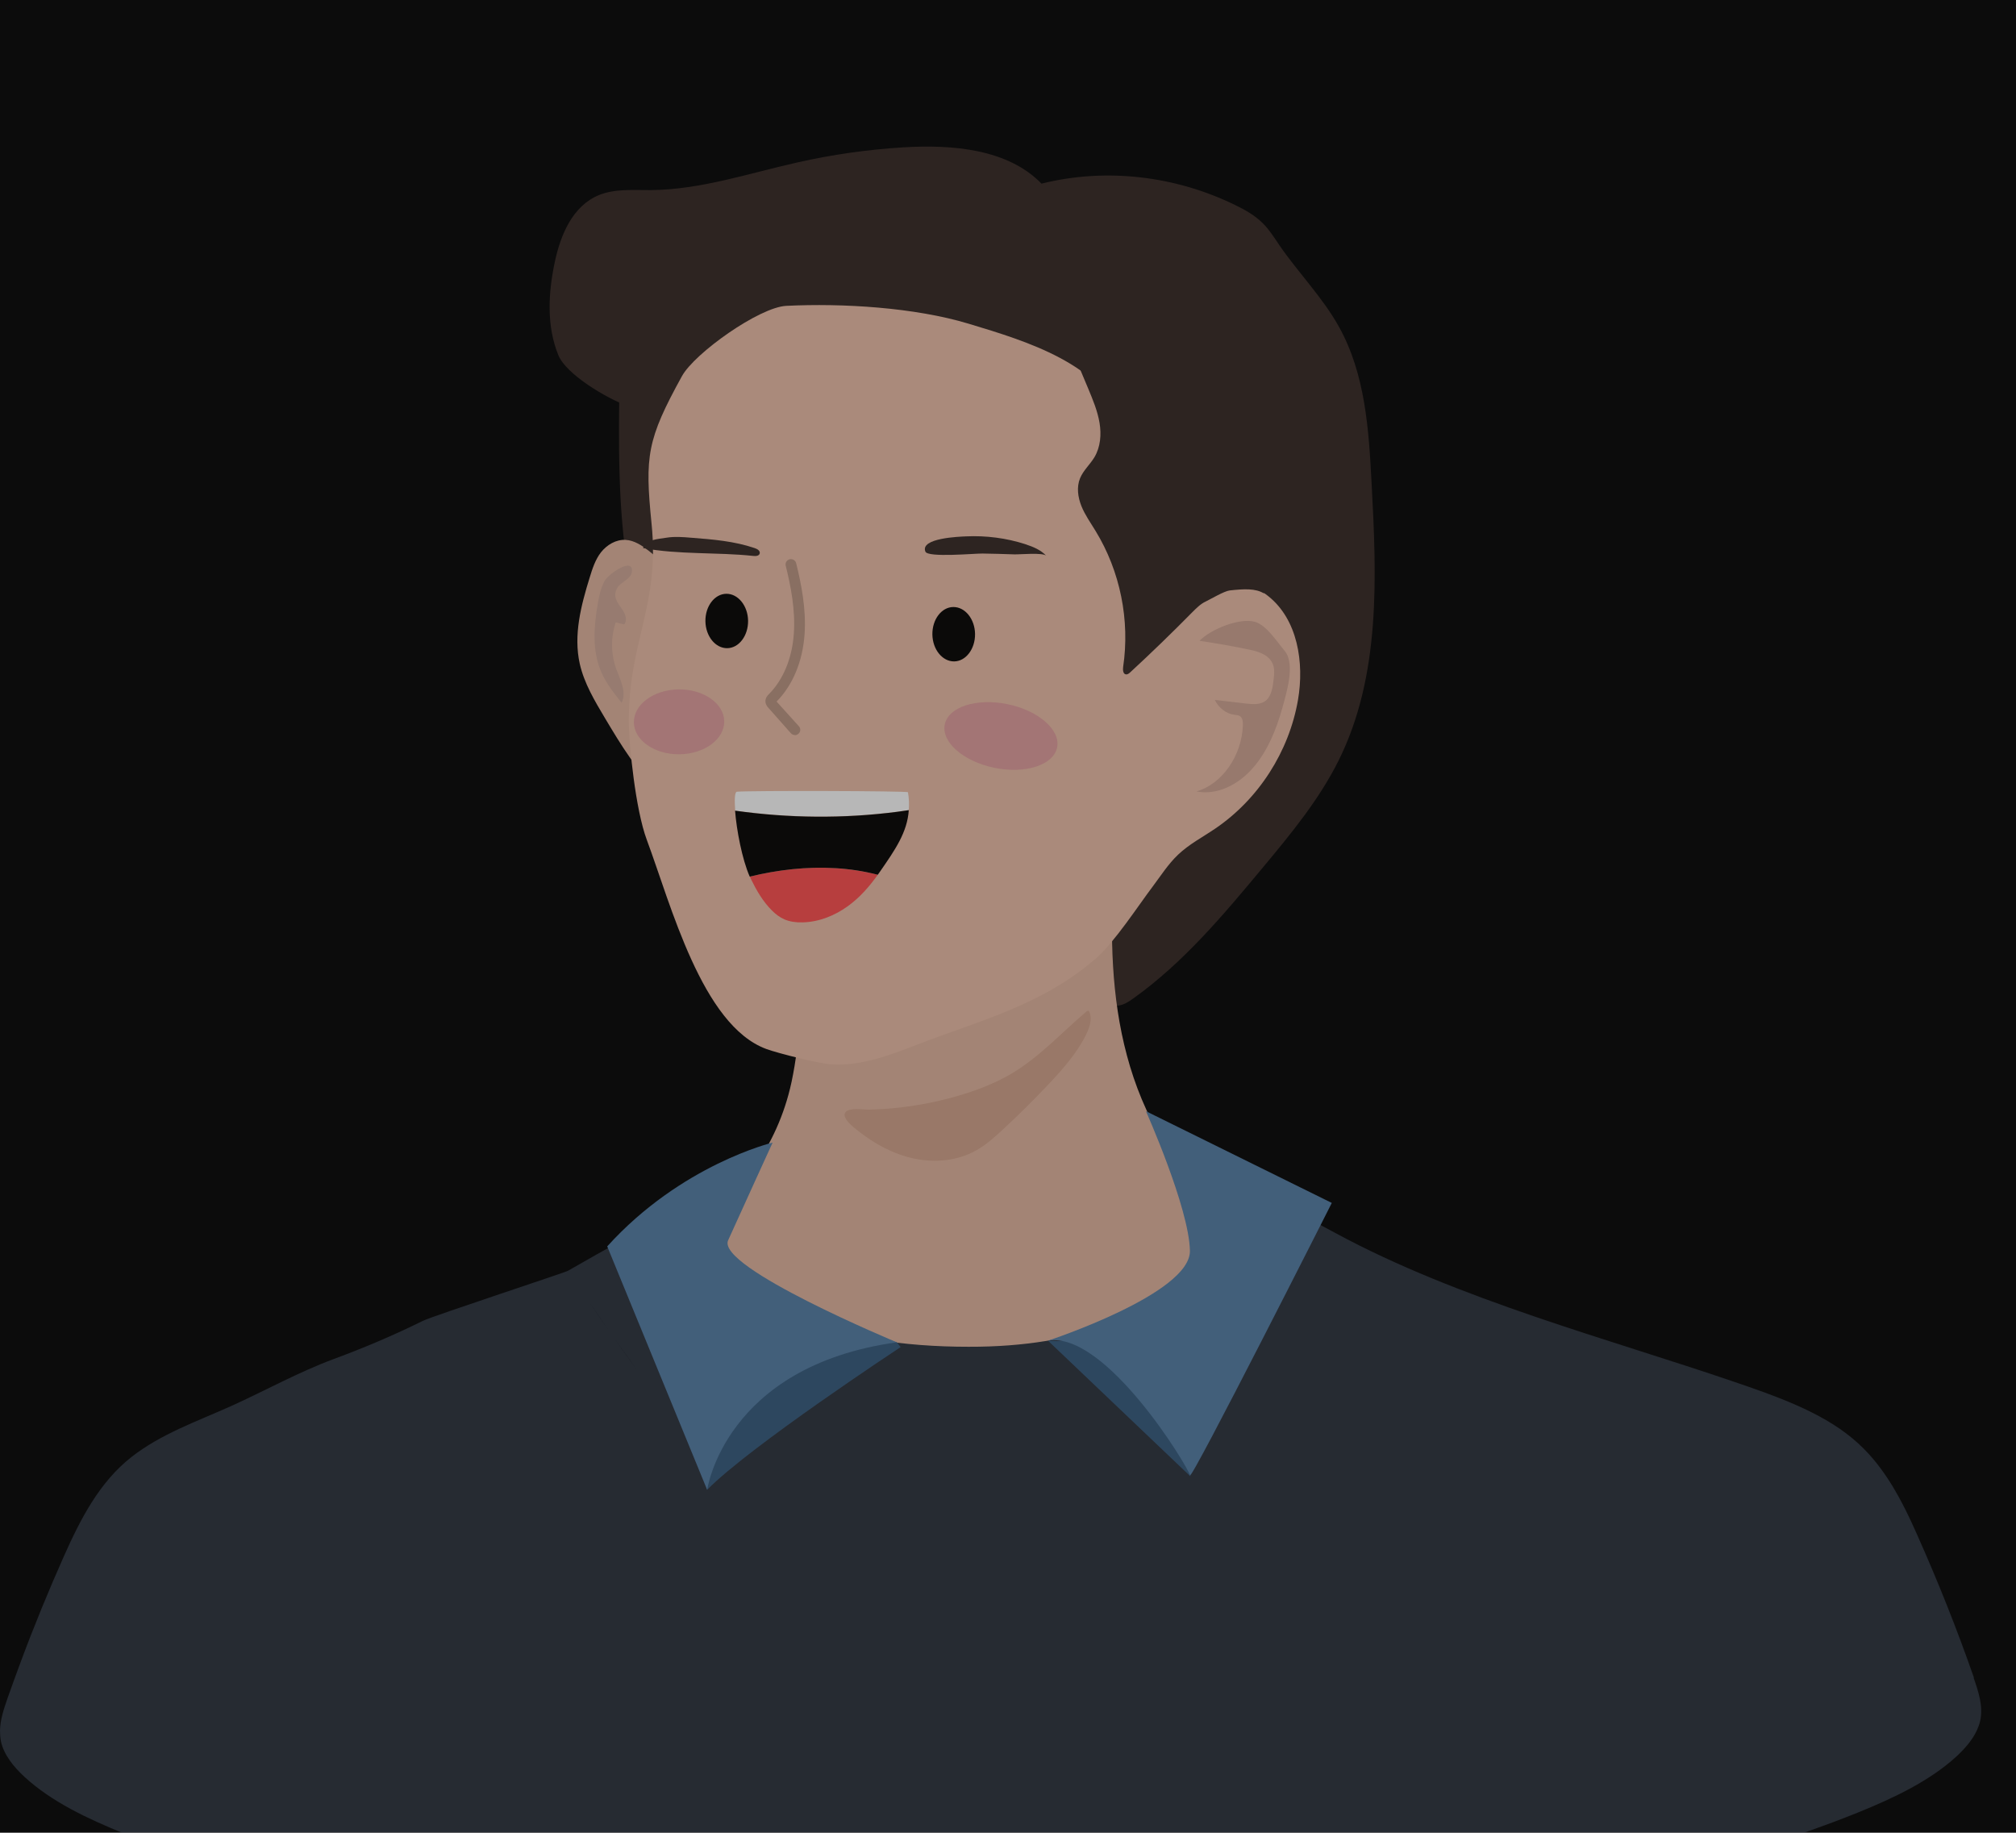 <svg width="55" height="50" viewBox="0 0 55 50" fill="none" xmlns="http://www.w3.org/2000/svg">
<rect width="55" height="50" fill="#F5F5F5"/>
<g clip-path="url(#clip0_0_1)" filter="url(#filter0_d_0_1)">
<rect width="375" height="812" transform="translate(-118 -524)" fill="#191919"/>
<g filter="url(#filter1_d_0_1)">
<rect x="-11" y="-13" width="76" height="76" fill="#0C0C0C"/>
</g>
<g style="mix-blend-mode:luminosity" opacity="0.7" clip-path="url(#clip1_0_1)">
<path d="M17.094 7.063C16.544 6.862 15.445 6.212 15.233 5.69C14.906 4.889 14.957 3.99 15.136 3.147C15.292 2.412 15.619 1.615 16.345 1.32C16.782 1.144 17.279 1.189 17.753 1.186C19.12 1.175 20.434 0.726 21.765 0.429C22.71 0.216 23.672 0.08 24.64 0.02C25.988 -0.062 27.497 0.065 28.414 1.01C30.184 0.568 32.08 0.8 33.706 1.598C33.976 1.728 34.237 1.879 34.447 2.086C34.628 2.265 34.764 2.483 34.906 2.693C35.426 3.448 36.087 4.118 36.529 4.915C37.25 6.209 37.344 7.727 37.42 9.191C37.557 11.751 37.67 14.43 36.521 16.745C35.99 17.812 35.216 18.752 34.444 19.677C33.377 20.959 32.293 22.256 30.919 23.238C30.794 23.329 30.658 23.417 30.502 23.434C30.406 23.445 30.309 23.425 30.216 23.408C26.569 22.699 22.724 21.896 20 19.484" fill="#3B2E2A"/>
<path d="M16.901 6.305C16.876 8.068 16.853 9.841 17.137 11.581C17.262 12.344 17.455 13.113 17.892 13.751C17.98 13.882 18.119 14.018 18.272 13.976C18.357 13.953 18.417 13.876 18.465 13.805C18.89 13.201 19.189 12.517 19.469 11.83C20.332 9.716 21.036 7.537 21.578 5.318C21.652 5.014 21.725 4.705 21.876 4.432C22.026 4.16 22.27 3.922 22.574 3.851" fill="#3B2E2A"/>
<path d="M53.851 41.765C53.394 40.454 52.877 39.157 52.307 37.877C52.202 37.642 52.094 37.404 51.975 37.168C51.915 37.052 51.856 36.935 51.791 36.819C51.6 36.473 51.382 36.138 51.124 35.826C50.951 35.619 50.758 35.423 50.539 35.241C49.654 34.503 48.442 34.084 47.264 33.681C43.941 32.545 39.764 31.444 36.441 29.642C35.003 28.862 33.564 28.161 32.125 27.67H21.646C19.597 28.368 17.551 29.489 15.502 30.664C15.517 30.684 11.802 31.901 11.535 32.035C10.743 32.426 9.932 32.77 9.103 33.076C8.133 33.437 7.259 33.927 6.311 34.356C5.386 34.773 4.396 35.114 3.59 35.746C2.71 36.433 2.194 37.446 1.748 38.445C1.32 39.407 0.922 40.375 0.559 41.354C0.437 41.68 0.321 42.006 0.204 42.333C0.105 42.619 0.006 42.914 0 43.209C0 43.309 0.006 43.405 0.026 43.505C0.065 43.689 0.15 43.862 0.267 44.027C0.38 44.191 0.525 44.342 0.678 44.484C1.407 45.153 2.386 45.616 3.38 46.019C3.751 46.169 4.126 46.311 4.503 46.447C4.552 46.464 4.597 46.481 4.645 46.498C5.034 46.637 5.423 46.768 5.82 46.893C9.061 47.917 13.139 48.709 16.583 49.171C18.053 49.37 19.535 49.543 21.022 49.685C22.548 49.83 24.078 49.94 25.61 50.006H28.28C29.603 49.949 30.925 49.858 32.242 49.742C33.936 49.591 35.627 49.398 37.304 49.171C40.644 48.723 44.782 47.386 47.934 46.419C48.397 46.277 48.854 46.129 49.305 45.968C49.319 45.962 49.333 45.959 49.344 45.953C49.793 45.795 50.236 45.63 50.672 45.454C51.663 45.054 52.642 44.589 53.371 43.922C53.601 43.709 53.808 43.473 53.93 43.212C53.97 43.124 54.004 43.036 54.024 42.943C54.109 42.551 53.978 42.154 53.845 41.774L53.851 41.765ZM16.053 31.49C16.209 31.72 16.393 31.986 16.595 32.279C16.39 31.986 16.209 31.72 16.053 31.49ZM15.607 30.826C15.639 30.871 15.675 30.928 15.715 30.99C15.672 30.928 15.636 30.871 15.607 30.826ZM15.721 30.996C15.721 30.996 15.721 30.999 15.724 31.002C15.724 31.002 15.724 30.999 15.721 30.996ZM15.831 31.161C15.86 31.203 15.891 31.249 15.922 31.297C15.891 31.249 15.86 31.206 15.831 31.161ZM19.625 36.189C19.529 36.087 19.433 35.979 19.333 35.865C19.433 35.976 19.529 36.087 19.625 36.189ZM19.248 35.769C18.669 35.102 18.05 34.296 17.483 33.524C18.048 34.296 18.669 35.102 19.248 35.769ZM17.395 33.4C17.174 33.093 16.958 32.795 16.762 32.514C16.961 32.795 17.174 33.093 17.395 33.4Z" fill="#303742"/>
<path d="M30.383 19.869C30.284 21.521 30.315 23.195 30.746 24.801C31.175 26.407 32.029 27.948 33.371 29.044C33.453 29.052 32.628 32.758 26.427 32.741C22.877 32.744 19.512 31.714 19.478 29.044C20.085 28.55 21.197 27.378 21.595 25.516C22.077 23.255 21.779 20.221 21.725 19.313" fill="#E3B7A1"/>
<path d="M26.337 25.834C26.774 25.695 27.202 25.522 27.596 25.289C28.357 24.838 28.962 24.171 29.637 23.598C29.651 23.587 29.668 23.573 29.688 23.575C29.708 23.578 29.719 23.598 29.725 23.618C29.801 23.811 29.725 24.027 29.637 24.214C29.384 24.727 29.001 25.162 28.607 25.579C28.204 26.007 27.787 26.419 27.355 26.819C27.128 27.029 26.896 27.239 26.623 27.389C26.118 27.67 25.508 27.727 24.941 27.608C24.376 27.489 23.854 27.205 23.402 26.845C23.297 26.762 22.931 26.487 23.073 26.334C23.184 26.212 23.558 26.274 23.7 26.271C24.276 26.26 24.85 26.192 25.414 26.075C25.727 26.01 26.033 25.931 26.337 25.834V25.834Z" fill="#D4A58E"/>
<path d="M18.292 11.921C18.297 11.558 17.994 11.254 17.693 11.022C17.511 10.88 17.304 10.743 17.072 10.729C16.805 10.712 16.555 10.866 16.396 11.067C16.24 11.268 16.161 11.515 16.087 11.757C15.851 12.52 15.641 13.323 15.817 14.109C15.936 14.637 16.223 15.119 16.504 15.59C16.941 16.322 17.389 17.069 18.036 17.65" fill="#E3B7A1"/>
<path d="M17.159 15.814C17.168 16.322 17.33 18.062 17.645 18.91C18.303 20.675 19.151 23.97 20.905 24.617C21.24 24.739 22.332 25.014 22.69 25.037C23.482 25.085 24.251 24.796 24.991 24.509C26.776 23.822 28.436 23.419 29.909 22.137C30.406 21.703 31.058 20.701 31.45 20.182C31.671 19.887 31.87 19.574 32.137 19.319C32.438 19.032 32.812 18.837 33.155 18.604C34.333 17.804 35.167 16.507 35.411 15.097C35.587 14.075 35.403 12.894 34.591 12.256C34.183 11.935 33.663 11.788 33.147 11.739C32.406 11.668 31.538 11.864 31.212 12.537C30.993 10.806 31.37 9.109 30.672 7.511C29.974 5.914 28.082 5.329 26.422 4.83C24.952 4.387 22.988 4.268 21.45 4.344C20.715 4.381 18.95 5.633 18.604 6.263C17.65 7.994 17.591 8.445 17.775 10.278C18.011 12.582 17.117 13.502 17.157 15.82L17.159 15.814Z" fill="#EDBFA9"/>
<path d="M34.237 12.965C33.834 12.843 33.034 13.161 32.724 13.482C33.19 13.55 33.652 13.632 34.112 13.729C34.364 13.783 34.662 13.882 34.742 14.169C34.773 14.282 34.762 14.401 34.748 14.521C34.725 14.73 34.694 14.96 34.555 15.094C34.41 15.23 34.203 15.216 34.018 15.196C33.726 15.162 33.434 15.128 33.141 15.094C33.249 15.315 33.454 15.471 33.669 15.499C33.734 15.508 33.808 15.508 33.856 15.562C33.905 15.616 33.91 15.704 33.908 15.78C33.882 16.617 33.337 17.395 32.639 17.591C33.19 17.701 33.76 17.423 34.163 16.972C34.566 16.521 34.819 15.917 34.989 15.298C35.099 14.898 35.343 14.112 35.051 13.76C34.81 13.47 34.555 13.062 34.237 12.963V12.965Z" fill="#D1A796"/>
<path d="M26.601 13.294C26.606 13.703 26.351 14.041 26.03 14.044C25.709 14.046 25.443 13.717 25.437 13.309C25.431 12.9 25.687 12.562 26.008 12.56C26.328 12.557 26.595 12.886 26.601 13.294V13.294Z" fill="#0A0807"/>
<path d="M20.409 12.934C20.414 13.343 20.159 13.681 19.838 13.683C19.518 13.686 19.251 13.357 19.245 12.948C19.239 12.54 19.495 12.202 19.816 12.199C20.136 12.196 20.403 12.526 20.409 12.934Z" fill="#0A0807"/>
<path d="M21.688 16.053C21.649 16.053 21.606 16.036 21.578 16.005L20.962 15.309C20.936 15.281 20.891 15.227 20.883 15.15C20.874 15.04 20.945 14.966 20.982 14.932C21.371 14.537 21.612 13.953 21.657 13.286C21.703 12.633 21.572 11.984 21.436 11.433C21.416 11.356 21.464 11.277 21.544 11.257C21.623 11.24 21.7 11.286 21.72 11.362C21.861 11.935 21.998 12.614 21.95 13.306C21.898 14.041 21.629 14.691 21.192 15.133C21.192 15.133 21.189 15.136 21.186 15.139L21.796 15.814C21.85 15.874 21.845 15.965 21.782 16.019C21.754 16.041 21.723 16.056 21.688 16.056V16.053Z" fill="#BD9886"/>
<path d="M19.759 15.678C19.764 16.166 19.22 16.569 18.538 16.578C17.858 16.586 17.298 16.195 17.293 15.707C17.287 15.219 17.832 14.816 18.513 14.807C19.194 14.799 19.753 15.19 19.759 15.678Z" fill="#E3A1A1"/>
<path d="M28.84 16.393C28.74 16.873 27.974 17.12 27.128 16.947C26.283 16.773 25.675 16.243 25.775 15.763C25.874 15.284 26.64 15.037 27.486 15.21C28.332 15.383 28.939 15.914 28.84 16.393Z" fill="#E3A1A1"/>
<path d="M18.175 10.67C18.402 10.633 18.632 10.65 18.859 10.67C19.444 10.715 20.037 10.763 20.593 10.954C20.664 10.976 20.746 11.03 20.726 11.101C20.706 11.169 20.616 11.175 20.548 11.166C19.569 11.061 18.499 11.135 17.543 10.951C17.605 10.718 17.971 10.704 18.175 10.67Z" fill="#3B2E2A"/>
<path d="M16.493 11.85C16.39 12.04 16.345 12.256 16.308 12.469C16.2 13.093 16.149 13.757 16.405 14.339C16.538 14.645 16.751 14.912 16.958 15.173C17.106 14.886 16.921 14.549 16.811 14.245C16.666 13.839 16.66 13.385 16.799 12.98C16.876 12.999 16.952 13.019 17.029 13.036C17.123 12.923 17.063 12.753 16.981 12.633C16.842 12.435 16.703 12.273 16.845 12.032C16.927 11.89 17.205 11.796 17.236 11.62C17.313 11.164 16.603 11.649 16.493 11.85V11.85Z" fill="#D1AA9A"/>
<path d="M33.249 5.956L31.368 4.986L29.322 5.729C29.444 6.024 29.569 6.32 29.694 6.615C29.818 6.913 29.943 7.213 29.997 7.534C30.051 7.855 30.023 8.195 29.858 8.473C29.739 8.672 29.555 8.831 29.466 9.047C29.367 9.288 29.407 9.566 29.503 9.807C29.6 10.048 29.753 10.261 29.889 10.485C30.562 11.584 30.831 12.923 30.641 14.197C30.63 14.276 30.639 14.39 30.718 14.398C30.761 14.404 30.8 14.373 30.834 14.342C31.41 13.811 31.972 13.266 32.523 12.707C32.633 12.597 32.747 12.48 32.889 12.412C33.025 12.347 33.397 12.126 33.547 12.108C33.933 12.066 34.254 12.046 34.486 12.191" fill="#3B2E2A"/>
<path d="M27.977 10.848C28.184 10.916 28.397 11.002 28.544 11.163C28.456 11.067 27.815 11.129 27.676 11.124C27.387 11.112 27.097 11.107 26.805 11.101C26.589 11.098 25.318 11.217 25.247 11.05C25.091 10.675 26.183 10.641 26.348 10.633C26.898 10.607 27.452 10.678 27.974 10.846L27.977 10.848Z" fill="#3B2E2A"/>
<path d="M24.478 18.144C24.583 18.13 24.688 18.116 24.793 18.099C24.804 17.945 24.802 17.787 24.77 17.613C24.765 17.577 20.46 17.565 20.102 17.599C20.046 17.605 20.034 17.815 20.057 18.113C21.521 18.32 23.014 18.331 24.481 18.144H24.478Z" fill="white"/>
<path d="M22.804 19.685C22.015 19.637 21.226 19.728 20.457 19.915C20.468 19.938 20.477 19.963 20.488 19.983C20.639 20.292 20.815 20.599 21.07 20.849C21.164 20.942 21.271 21.024 21.399 21.081C21.552 21.146 21.726 21.169 21.899 21.163C22.35 21.152 22.787 20.973 23.139 20.715C23.465 20.477 23.723 20.179 23.947 19.864C23.573 19.77 23.19 19.711 22.804 19.685Z" fill="#FF5252"/>
<path d="M22.804 19.685C23.19 19.708 23.573 19.767 23.947 19.864C23.967 19.838 23.987 19.81 24.004 19.784C24.421 19.183 24.753 18.706 24.793 18.102C24.688 18.116 24.583 18.133 24.478 18.147C23.011 18.337 21.518 18.323 20.054 18.116C20.094 18.638 20.244 19.438 20.454 19.915C21.223 19.728 22.012 19.637 22.801 19.685H22.804Z" fill="#0A0807"/>
<path d="M24.571 32.75C24.571 32.75 20.445 35.465 19.293 36.643C19.293 36.643 18.837 33.652 20.145 33.11C21.45 32.568 23.584 32.506 23.584 32.506L24.464 32.613L24.571 32.75Z" fill="#3B6082"/>
<path d="M28.59 32.574L32.477 36.277C32.477 36.277 31.816 33.876 30.794 33.206C29.773 32.54 29.027 32.494 29.044 32.506C29.242 32.625 28.59 32.574 28.59 32.574V32.574Z" fill="#3B6082"/>
<path d="M21.078 27.171C21.078 27.171 18.584 27.77 16.566 30.003L19.293 36.646C19.293 36.646 19.762 33.275 24.466 32.619C24.466 32.619 19.535 30.573 19.864 29.838C20.196 29.103 21.078 27.171 21.078 27.171V27.171Z" fill="#5881A8"/>
<path d="M31.263 26.314L36.334 28.817C36.334 28.817 32.483 36.439 32.463 36.249C32.44 36.058 30.173 32.31 28.593 32.574C28.593 32.574 32.489 31.294 32.463 30.119C32.438 28.944 31.263 26.314 31.263 26.314V26.314Z" fill="#5881A8"/>
</g>
</g>
<defs>
<filter id="filter0_d_0_1" x="-122" y="-524" width="383" height="820" filterUnits="userSpaceOnUse" color-interpolation-filters="sRGB">
<feFlood flood-opacity="0" result="BackgroundImageFix"/>
<feColorMatrix in="SourceAlpha" type="matrix" values="0 0 0 0 0 0 0 0 0 0 0 0 0 0 0 0 0 0 127 0" result="hardAlpha"/>
<feOffset dy="4"/>
<feGaussianBlur stdDeviation="2"/>
<feComposite in2="hardAlpha" operator="out"/>
<feColorMatrix type="matrix" values="0 0 0 0 0 0 0 0 0 0 0 0 0 0 0 0 0 0 0.25 0"/>
<feBlend mode="normal" in2="BackgroundImageFix" result="effect1_dropShadow_0_1"/>
<feBlend mode="normal" in="SourceGraphic" in2="effect1_dropShadow_0_1" result="shape"/>
</filter>
<filter id="filter1_d_0_1" x="-21" y="-19" width="96" height="96" filterUnits="userSpaceOnUse" color-interpolation-filters="sRGB">
<feFlood flood-opacity="0" result="BackgroundImageFix"/>
<feColorMatrix in="SourceAlpha" type="matrix" values="0 0 0 0 0 0 0 0 0 0 0 0 0 0 0 0 0 0 127 0" result="hardAlpha"/>
<feOffset dy="4"/>
<feGaussianBlur stdDeviation="5"/>
<feComposite in2="hardAlpha" operator="out"/>
<feColorMatrix type="matrix" values="0 0 0 0 0 0 0 0 0 0 0 0 0 0 0 0 0 0 0.25 0"/>
<feBlend mode="normal" in2="BackgroundImageFix" result="effect1_dropShadow_0_1"/>
<feBlend mode="normal" in="SourceGraphic" in2="effect1_dropShadow_0_1" result="shape"/>
</filter>
<clipPath id="clip0_0_1">
<rect width="375" height="812" fill="white" transform="translate(-118 -524)"/>
</clipPath>
<clipPath id="clip1_0_1">
<rect width="54.058" height="50" fill="white"/>
</clipPath>
</defs>
</svg>
